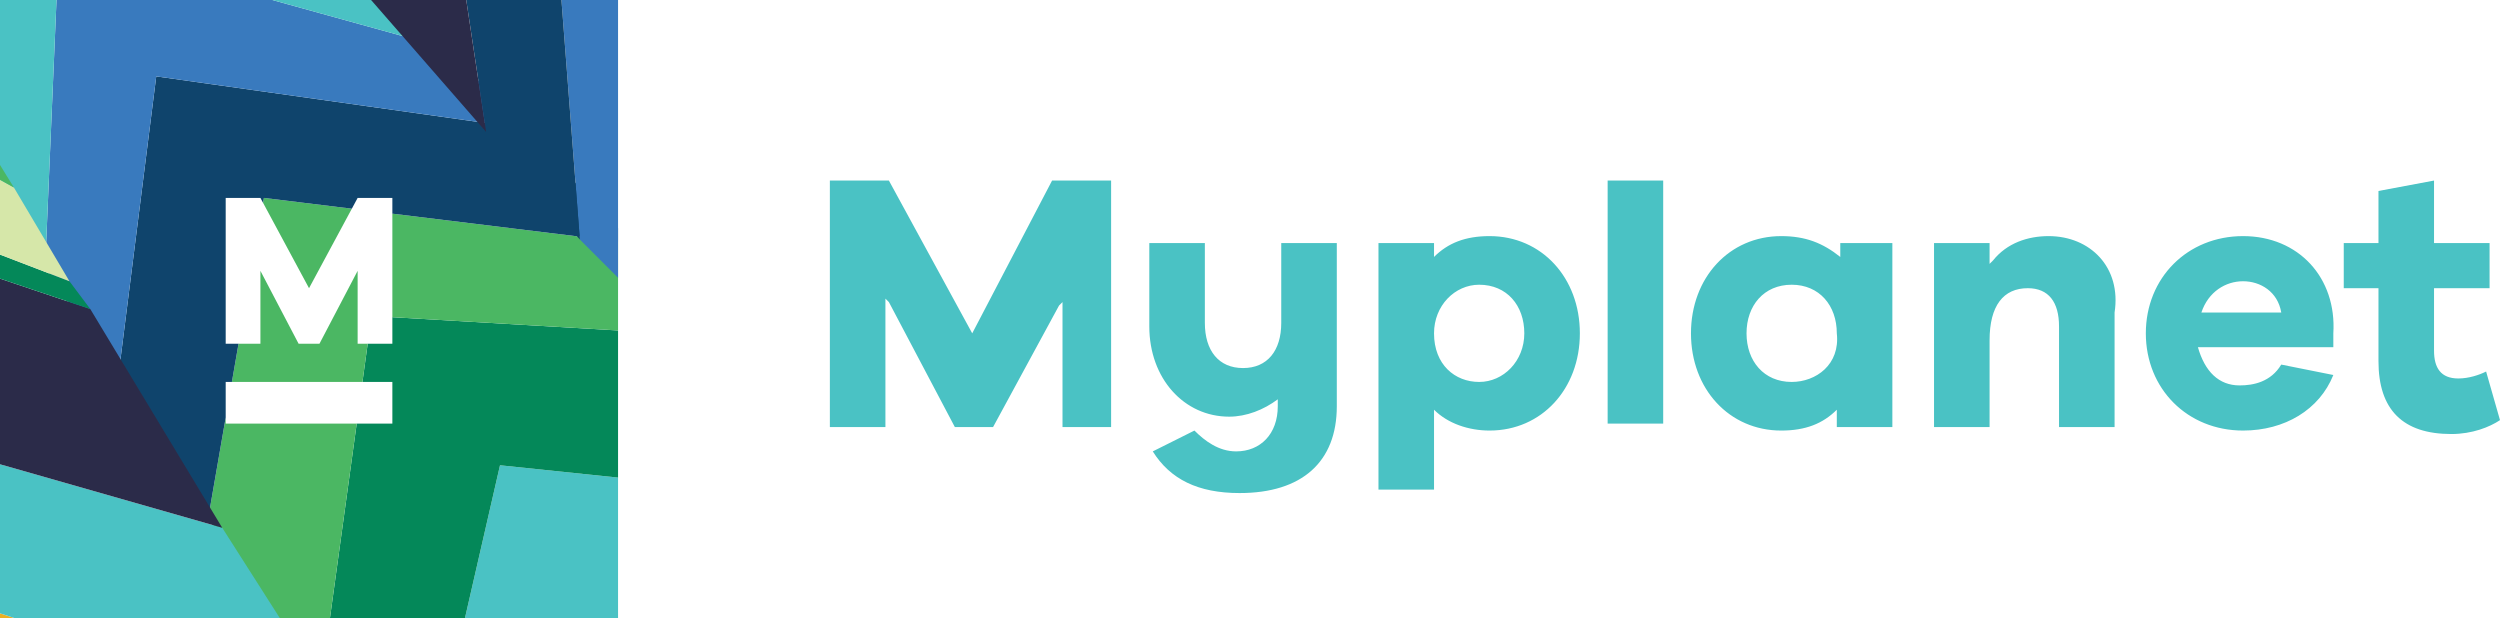 <?xml version="1.0" encoding="utf-8"?>
<!-- Generator: Adobe Illustrator 23.0.1, SVG Export Plug-In . SVG Version: 6.00 Build 0)  -->
<svg version="1.1" id="Layer_1" xmlns="http://www.w3.org/2000/svg" xmlns:xlink="http://www.w3.org/1999/xlink" x="0px" y="0px"
	 viewBox="0 0 72 17.8" enable-background="new 0 0 72 17.8" xml:space="preserve">
<g>
	<g>
		<g>
			<path fill="#4AC2C4" d="M42.9,6.8c-0.7,0-1.2,0.2-1.6,0.6l0,0V7h-1.6v7.1h1.6v-2.3l0,0c0.4,0.4,1,0.6,1.6,0.6
				c1.5,0,2.6-1.2,2.6-2.8C45.5,8,44.4,6.8,42.9,6.8z M42.6,11c-0.7,0-1.3-0.5-1.3-1.4c0-0.8,0.6-1.4,1.3-1.4c0.8,0,1.3,0.6,1.3,1.4
				C43.9,10.4,43.3,11,42.6,11z M36.9,9.3c0,0.8-0.4,1.3-1.1,1.3c-0.7,0-1.1-0.5-1.1-1.3V7h-1.6v2.4c0,1.5,1,2.6,2.3,2.6
				c0.5,0,1-0.2,1.4-0.5l0,0v0.2c0,0.8-0.5,1.3-1.2,1.3c-0.5,0-0.9-0.3-1.2-0.6L33.2,13c0.5,0.8,1.3,1.2,2.5,1.2
				c1.8,0,2.8-0.9,2.8-2.5V7h-1.6L36.9,9.3z M28,9.6L28,9.6L28,9.6l-2.4-4.4h-1.7v7.1h1.6V8.6l0.1,0.1l1.9,3.6h1.1l1.9-3.5l0.1-0.1
				v3.6H32V5.2h-1.7L28,9.6z M71.6,10.7c-0.2,0.1-0.5,0.2-0.8,0.2c-0.5,0-0.7-0.3-0.7-0.8V8.3h1.6V7h-1.6V5.2l-1.6,0.3V7h-1v1.3h1
				v2.1c0,1.4,0.7,2.1,2.1,2.1c0.6,0,1.1-0.2,1.4-0.4L71.6,10.7z M64.6,6.8c-1.6,0-2.8,1.2-2.8,2.8c0,1.6,1.2,2.8,2.8,2.8
				c1.2,0,2.2-0.6,2.6-1.6l-1.5-0.3c-0.3,0.5-0.8,0.6-1.2,0.6c-0.6,0-1-0.4-1.2-1.1l0,0h3.9V9.6C67.3,8,66.2,6.8,64.6,6.8z M63.4,9
				L63.4,9c0.2-0.6,0.7-0.9,1.2-0.9c0.5,0,1,0.3,1.1,0.9l0,0H63.4z M59,6.8c-0.6,0-1.2,0.2-1.6,0.7l-0.1,0.1V7h-1.6v5.3h1.6V9.8
				c0-1,0.4-1.5,1.1-1.5c0.6,0,0.9,0.4,0.9,1.1v2.9h1.6V9C61.1,7.7,60.2,6.8,59,6.8z M46.3,12.2h1.6V5.2h-1.6V12.2z M53,7.4L53,7.4
				c-0.5-0.4-1-0.6-1.7-0.6c-1.5,0-2.6,1.2-2.6,2.8c0,1.6,1.1,2.8,2.6,2.8c0.7,0,1.2-0.2,1.6-0.6l0,0v0.5h1.6V7H53V7.4z M51.6,11
				c-0.8,0-1.3-0.6-1.3-1.4c0-0.8,0.5-1.4,1.3-1.4c0.8,0,1.3,0.6,1.3,1.4C53,10.5,52.3,11,51.6,11z"/>
		</g>
	</g>
	<g>
		<defs>
			<path id="SVGID_1_" d="M0,0v17.8h17.8V0H0z M11.3,12.2H6.5V11h4.8V12.2z M11.3,9.9h-1V7.7l0,0.1L9.2,9.9H8.6L7.5,7.8l0-0.1v2.2
				h-1V5.7h1l1.4,2.6l0,0l0,0l1.4-2.6h1V9.9z"/>
		</defs>
		<clipPath id="SVGID_2_">
			<use xlink:href="#SVGID_1_"  overflow="visible"/>
		</clipPath>
		<g clip-path="url(#SVGID_2_)">
			<defs>
				<rect id="SVGID_3_" x="0" y="0" width="17.8" height="17.8"/>
			</defs>
			<clipPath id="SVGID_4_">
				<use xlink:href="#SVGID_3_"  overflow="visible"/>
			</clipPath>
			<g clip-path="url(#SVGID_4_)">
				<g>
					<polygon fill="#4AC2C4" points="14.8,28.8 11.9,24.3 14.4,13.4 25.9,14.6 29.4,17.7 17.9,17.9 					"/>
					<polygon fill="#048859" points="25.9,14.6 20.9,9.7 10.7,9.1 9.2,20 11.9,24.3 14.4,13.4 					"/>
					<polygon fill="#4BB763" points="9.2,20 6,14.9 7.6,5.7 18.2,7 20.9,9.7 10.7,9.1 					"/>
					<polygon fill="#D6E7A9" points="18.2,33.5 14.8,28.8 17.9,17.9 29.4,17.7 34.6,22.2 23,23.3 					"/>
					<polygon fill="#0F446C" points="3.4,10.9 6,14.9 7.6,5.7 18.2,7 15.1,3.7 4.5,2.2 					"/>
					<polygon fill="#397ABE" points="3.4,10.9 1.3,7.7 1.7,-1.7 12.9,1.4 15.1,3.7 4.5,2.2 					"/>
					<polygon fill="#4AC2C4" points="12.9,1.4 8.6,-2.9 -0.4,-4.3 -1.3,3.2 1.3,7.7 1.7,-1.7 					"/>
					<polygon fill="#117E80" points="-3.9,-1.2 -1.3,3.2 -0.4,-4.3 8.6,-2.9 5.1,-6.8 -2.9,-8.1 					"/>
					<polygon fill="#2B2B49" points="-3.9,-1.2 -6.4,-5.7 -4.7,-11.4 2,-10.2 5.1,-6.8 -2.9,-8.1 					"/>
					<polygon fill="#EDF4DB" points="-7,-7.1 -6.4,-5.7 -4.7,-11.4 2,-10.2 1.1,-11.3 -5.1,-12.4 					"/>
				</g>
				<g>
					<polygon fill="#EBB025" points="-3.9,32.3 -5.6,27.4 -0.8,17.4 10.1,21 12.8,24.8 1.6,22.5 					"/>
					<polygon fill="#4AC2C4" points="10.1,21 6.4,15.2 -3.4,12.4 -7.3,22.6 -5.6,27.4 -0.8,17.4 					"/>
					<polygon fill="#2B2B49" points="-7.3,22.6 -9.9,15.3 -7.2,5.6 2.6,8.9 6.4,15.2 -3.4,12.4 					"/>
					<polygon fill="#EDF4DB" points="-1.6,37.7 -3.9,32.3 1.6,22.5 12.8,24.8 16.8,30.4 5.3,28.9 					"/>
					<polygon fill="#048859" points="-10.9,12.8 -9.9,15.3 -7.2,5.6 2.6,8.9 2,8.1 -7.9,4.3 					"/>
					<polygon fill="#D6E7A9" points="-10.9,12.8 -12.2,8.9 -9.7,-0.2 0.4,5.4 2,8.1 -7.9,4.3 					"/>
					<polygon fill="#4BB763" points="0.4,5.4 -2.8,0.2 -11.2,-3.2 -13.8,4 -12.2,8.9 -9.7,-0.2 					"/>
					<polygon fill="#048859" points="-15.3,-0.9 -13.8,4 -11.2,-3.2 -2.8,0.2 -5.3,-4.3 -12.8,-7.3 					"/>
					<polygon fill="#2B2B49" points="-15.3,-0.9 -16.7,-5.8 -13.8,-10.9 -7.5,-8.3 -5.3,-4.3 -12.8,-7.3 					"/>
					<polygon fill="#EDF4DB" points="-17,-7.3 -16.7,-5.8 -13.8,-10.9 -7.5,-8.3 -8.2,-9.6 -13.9,-12.1 					"/>
				</g>
				<g>
					<polygon fill="#4BB763" points="31,21.9 27.4,18.1 27.9,7 39.3,6 43.2,8.4 32.1,10.7 					"/>
					<polygon fill="#2B2B49" points="39.3,6 33.5,2.1 23.4,3.5 23.9,14.4 27.4,18.1 27.9,7 					"/>
					<polygon fill="#D6E7A9" points="23.9,14.4 18.6,8.8 18,-0.2 29.3,-0.9 33.5,2.1 23.4,3.5 					"/>
					<polygon fill="#EDF4DB" points="35.2,25.9 31,21.9 32.1,10.7 43.2,8.4 49.2,11.9 38,15.1 					"/>
					<polygon fill="#397ABE" points="16.7,6.9 18.6,8.8 18,-0.2 29.3,-0.9 26.7,-2.6 16,-2.2 					"/>
					<polygon fill="#0F446C" points="16.7,6.9 14,3.8 12.6,-5.5 24.1,-4.4 26.7,-2.6 16,-2.2 					"/>
					<polygon fill="#2B2B49" points="24.1,-4.4 19.2,-7.9 10.1,-7.6 10.6,-0.1 14,3.8 12.6,-5.5 					"/>
					<polygon fill="#EBB025" points="7.2,-3.9 10.6,-0.1 10.1,-7.6 19.2,-7.9 15,-11.1 7,-10.9 					"/>
					<polygon fill="#2B2B49" points="7.2,-3.9 4,-7.9 4.6,-13.8 11.4,-13.8 15,-11.1 7,-10.9 					"/>
					<polygon fill="#EDF4DB" points="3.1,-9.2 4,-7.9 4.6,-13.8 11.4,-13.8 10.2,-14.8 4,-14.7 					"/>
				</g>
			</g>
		</g>
	</g>
</g>
</svg>
